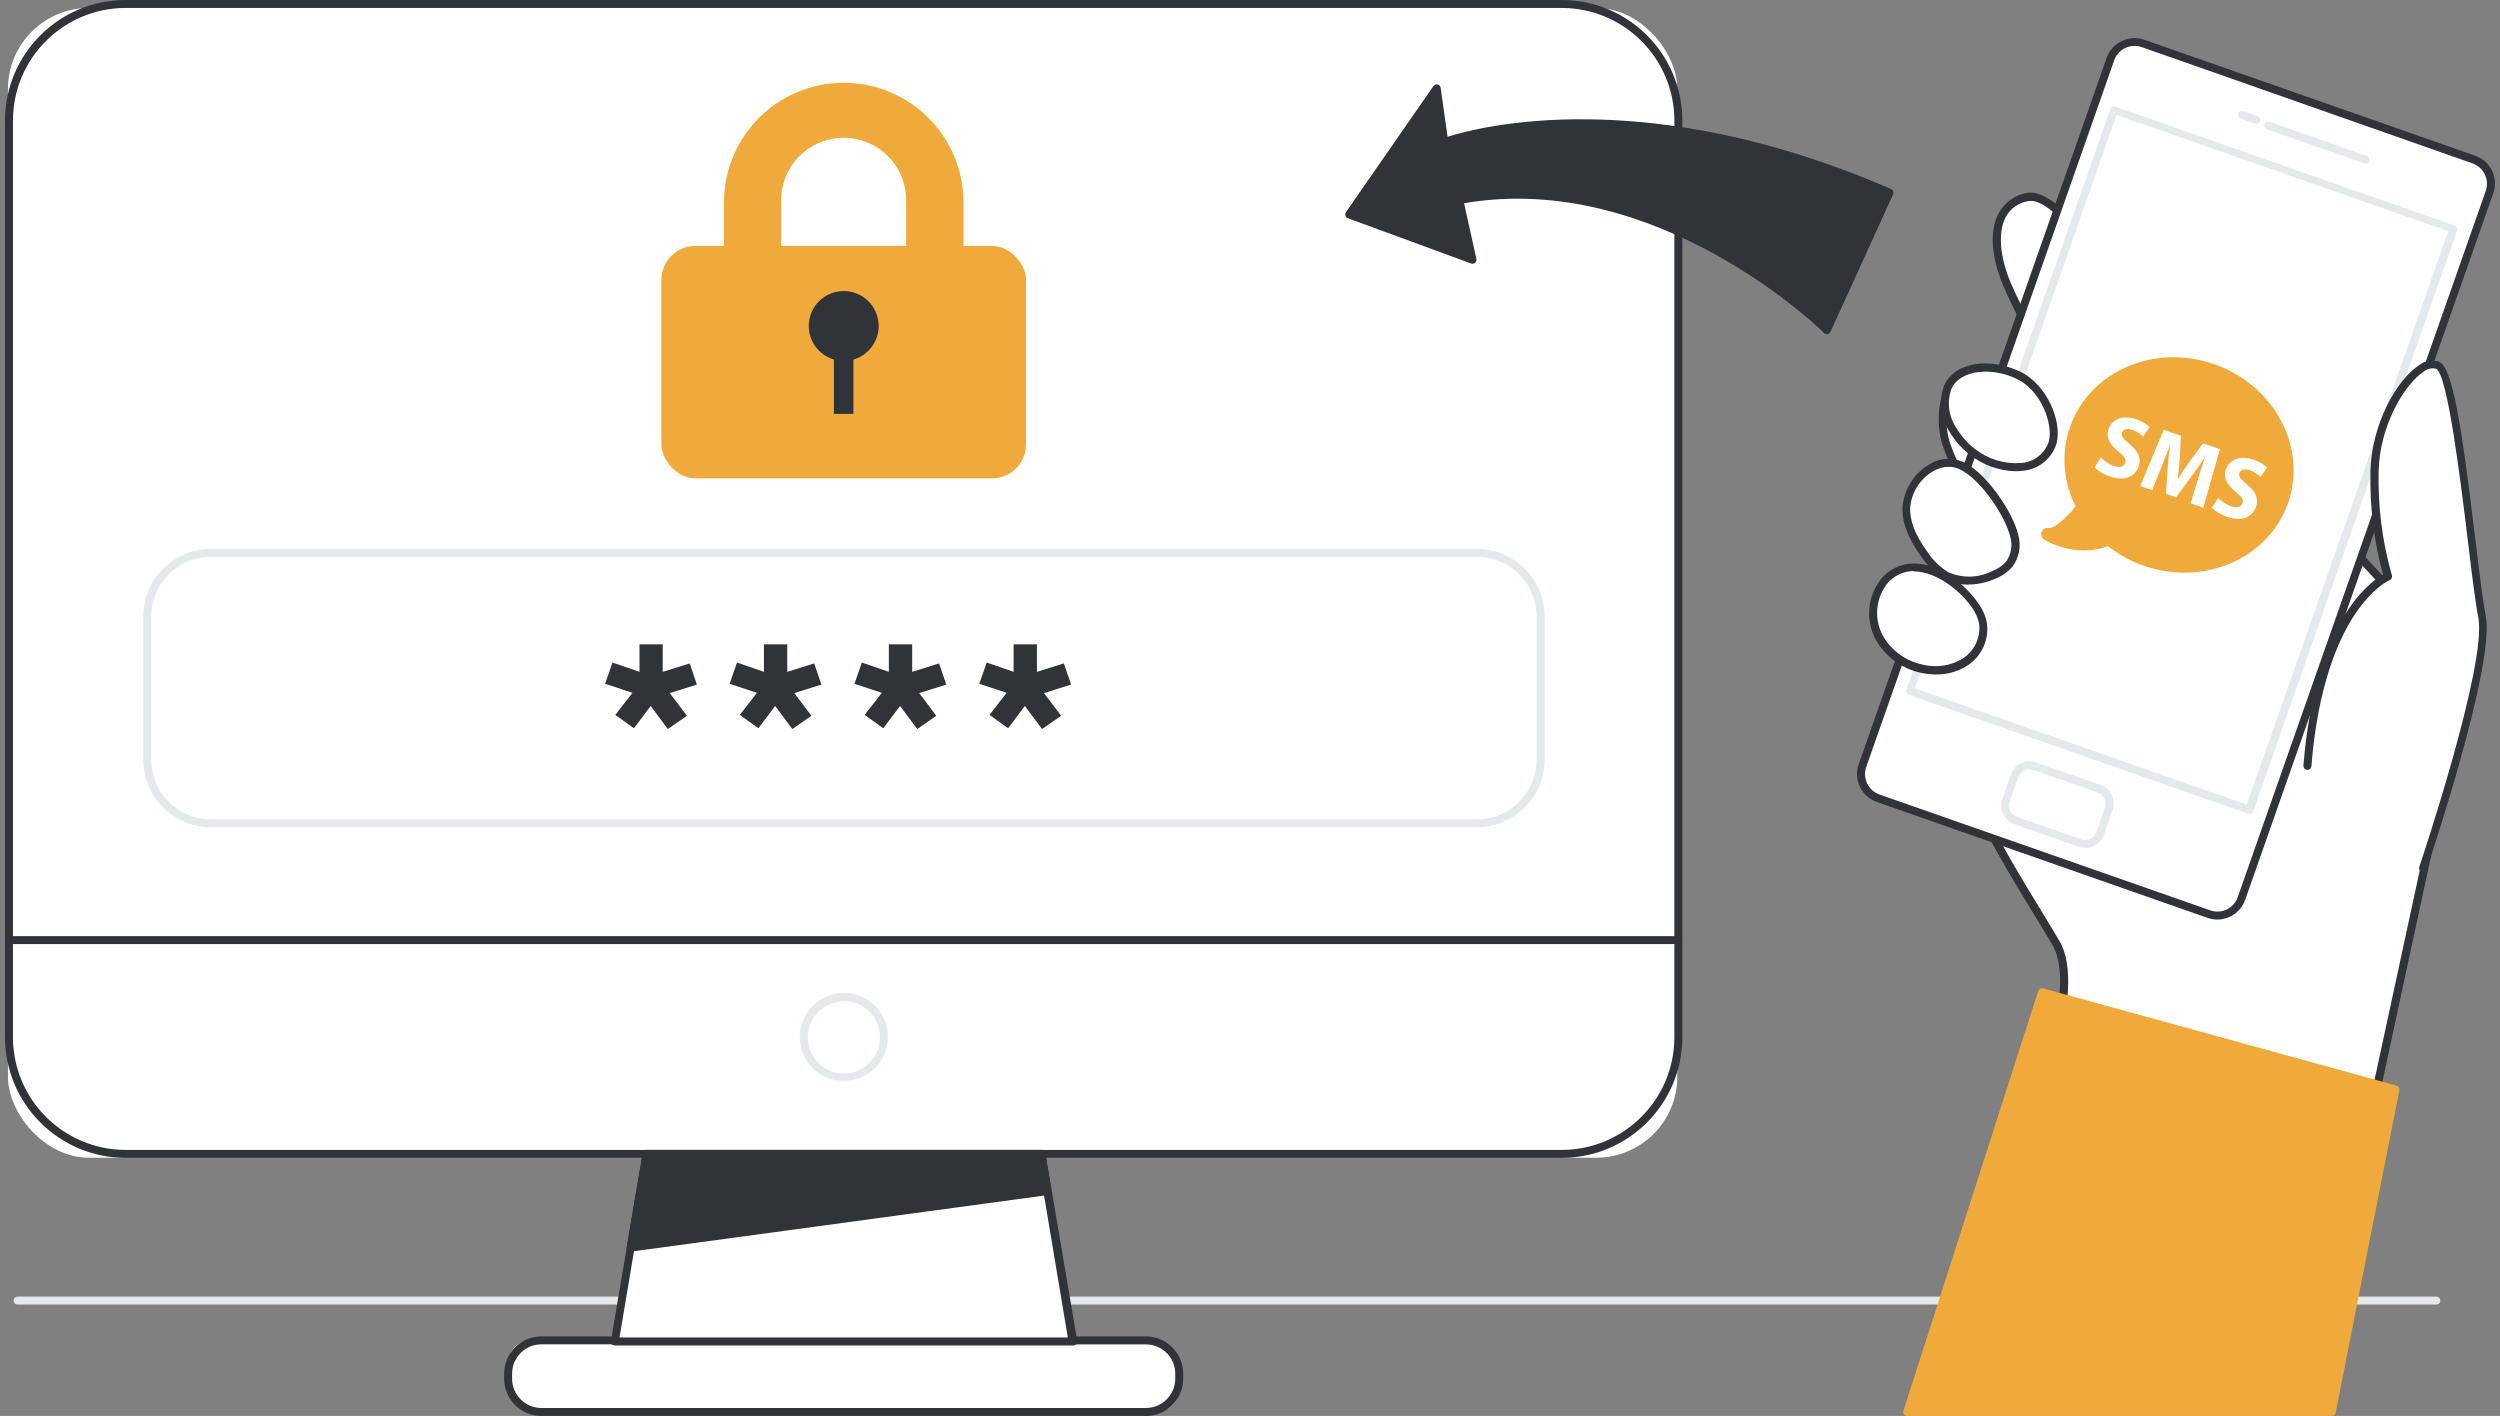 <?xml version="1.0" encoding="UTF-8"?>
<svg width="452px" height="256px" viewBox="0 0 452 256" version="1.1" xmlns="http://www.w3.org/2000/svg" xmlns:xlink="http://www.w3.org/1999/xlink">
    <rect x="0" y="0" width="452" height="256" fill="#808080" stroke="none"/>
    <title>authentication_flatline 3@1x</title>
    <g id="Page-1" stroke="none" stroke-width="1" fill="none" fill-rule="evenodd">
        <g id="ШФ_Вход-в-лк" transform="translate(-454, -360)" fill-rule="nonzero">
            <g id="authentication_flatline" transform="translate(454, 360)">
                <path d="M440.484,235.865 L3.181,235.865 C2.784,235.865 2.462,235.543 2.462,235.146 C2.462,234.749 2.784,234.427 3.181,234.427 L440.484,234.427 C440.882,234.427 441.204,234.749 441.204,235.146 C441.204,235.543 440.882,235.865 440.484,235.865 Z" id="Path" fill="#E4E9EC"></path>
                <rect id="Rectangle" fill="#FFFFFF" x="1.439" y="1.438" width="301.818" height="207.878" rx="14.65"></rect>
                <path d="M282.356,209.345 L22.715,209.345 C10.677,209.329 0.923,199.583 0.907,187.556 L0.907,21.803 C0.907,9.767 10.668,0.008 22.715,0 L282.356,0 C294.403,0.008 304.164,9.767 304.164,21.803 L304.164,187.556 C304.148,199.583 294.394,209.329 282.356,209.345 L282.356,209.345 Z M22.715,1.438 C11.463,1.446 2.346,10.562 2.346,21.803 L2.346,187.556 C2.362,198.789 11.472,207.891 22.715,207.907 L282.356,207.907 C293.599,207.891 302.709,198.789 302.725,187.556 L302.725,21.803 C302.725,10.562 293.608,1.446 282.356,1.438 L22.715,1.438 Z" id="Shape" fill="#303337"></path>
                <path d="M303.417,170.686 L2.561,170.686 C2.164,170.686 1.843,170.364 1.843,169.967 C1.843,169.57 2.164,169.248 2.561,169.248 L303.417,169.248 C303.814,169.248 304.136,169.57 304.136,169.967 C304.136,170.364 303.814,170.686 303.417,170.686 Z" id="Path" fill="#303337"></path>
                <path d="M152.586,195.437 C149.364,195.443 146.456,193.508 145.22,190.534 C143.984,187.561 144.664,184.137 146.943,181.86 C149.221,179.584 152.649,178.904 155.625,180.139 C158.6,181.374 160.538,184.279 160.532,187.498 C160.524,191.88 156.971,195.429 152.586,195.437 Z M152.586,181.055 C149.947,181.049 147.565,182.633 146.551,185.067 C145.537,187.501 146.092,190.306 147.956,192.172 C149.819,194.038 152.625,194.598 155.064,193.591 C157.502,192.583 159.092,190.207 159.092,187.57 C159.112,185.833 158.435,184.159 157.213,182.922 C155.991,181.685 154.325,180.987 152.586,180.983 L152.586,181.055 Z" id="Shape" fill="#E4E9EC"></path>
                <rect id="Rectangle" fill="#FFFFFF" x="91.868" y="242.323" width="121.335" height="12.929" rx="4.18"></rect>
                <path d="M207.186,256 L97.885,256 C94.17,256 91.156,252.995 91.149,249.284 L91.149,248.363 C91.149,244.644 94.162,241.626 97.885,241.618 L207.186,241.618 C210.903,241.626 213.915,244.635 213.923,248.349 L213.923,249.269 C213.923,251.054 213.213,252.766 211.95,254.029 C210.686,255.291 208.973,256 207.186,256 L207.186,256 Z M97.885,243.056 C94.96,243.056 92.588,245.426 92.588,248.349 L92.588,249.269 C92.588,252.192 94.96,254.562 97.885,254.562 L207.186,254.562 C210.106,254.562 212.475,252.201 212.483,249.284 L212.483,248.363 C212.483,245.44 210.111,243.071 207.186,243.071 L97.885,243.056 Z" id="Shape" fill="#303337"></path>
                <polygon id="Path" fill="#FFFFFF" points="193.914 242.538 111.157 242.538 116.843 208.626 188.228 208.626"></polygon>
                <path d="M193.914,243.258 L111.157,243.258 C110.944,243.264 110.74,243.168 110.61,242.999 C110.475,242.84 110.417,242.629 110.452,242.423 L116.21,208.511 C116.266,208.164 116.564,207.909 116.915,207.907 L188.3,207.907 C188.651,207.909 188.949,208.164 189.005,208.511 L194.763,242.423 C194.792,242.629 194.735,242.837 194.605,242.999 C194.44,243.205 194.174,243.305 193.914,243.258 Z M112.007,241.819 L193.064,241.819 L187.623,209.345 L117.462,209.345 L112.007,241.819 Z" id="Shape" fill="#303337"></path>
                <polygon id="Path" fill="#303337" points="114.008 225.582 189.365 215.356 188.228 208.626 116.843 208.626"></polygon>
                <path d="M114.008,226.301 C113.813,226.301 113.627,226.223 113.489,226.085 C113.333,225.92 113.263,225.691 113.302,225.467 L116.181,208.511 C116.237,208.164 116.536,207.909 116.887,207.907 L188.271,207.907 C188.622,207.909 188.92,208.164 188.976,208.511 L190.114,215.241 C190.143,215.433 190.097,215.629 189.984,215.788 C189.866,215.943 189.688,216.042 189.495,216.061 L114.137,226.287 L114.008,226.301 Z M117.448,209.345 L114.871,224.748 L188.53,214.68 L187.623,209.273 L117.448,209.345 Z" id="Shape" fill="#303337"></path>
                <rect id="Rectangle" fill="#F0AA3B" x="119.578" y="44.469" width="65.929" height="42.01" rx="6.13"></rect>
                <path d="M169.011,54.839 L136.061,54.839 C134.69,54.839 133.376,54.295 132.406,53.326 C131.437,52.358 130.893,51.045 130.893,49.676 L130.893,36.602 C130.893,24.656 140.586,14.972 152.543,14.972 C164.5,14.972 174.193,24.656 174.193,36.602 L174.193,49.676 C174.185,52.529 171.867,54.839 169.011,54.839 L169.011,54.839 Z M141.243,44.498 L163.828,44.498 L163.828,36.602 C163.976,32.475 161.856,28.597 158.302,26.49 C154.747,24.383 150.324,24.383 146.77,26.49 C143.215,28.597 141.095,32.475 141.243,36.602 L141.243,44.498 Z" id="Shape" fill="#F0AA3B"></path>
                <ellipse id="Oval" fill="#303337" cx="152.543" cy="58.938" rx="6.319" ry="6.314"></ellipse>
                <rect id="Rectangle" fill="#303337" x="150.772" y="60.146" width="3.527" height="14.684"></rect>
                <path d="M267.025,99.236 L38.146,99.236 C31.389,99.236 25.911,104.709 25.911,111.461 L25.911,137.348 C25.911,144.1 31.389,149.573 38.146,149.573 L267.025,149.573 C273.783,149.573 279.261,144.1 279.261,137.348 L279.261,111.461 C279.261,104.709 273.783,99.236 267.025,99.236 Z M38.146,100.674 L267.025,100.674 C272.988,100.674 277.822,105.503 277.822,111.461 L277.822,137.348 C277.822,143.306 272.988,148.135 267.025,148.135 L38.146,148.135 C32.184,148.135 27.35,143.306 27.35,137.348 L27.35,111.461 C27.35,105.503 32.184,100.674 38.146,100.674 Z" id="Rectangle" fill="#E4E9EC"></path>
                <g id="Group-2" transform="translate(109.401, 116.494)" fill="#303337">
                    <polygon id="Path" points="11.689 8.816 14.798 12.915 11.343 15.317 8.248 11.146 5.211 15.173 1.843 12.757 4.952 8.773 -8.48940168e-13 7.133 1.339 3.293 6.219 4.976 6.219 -2.04380832e-14 10.422 -2.04380832e-14 10.422 4.976 15.302 3.452 16.597 7.277"></polygon>
                    <polygon id="Path" points="34.202 8.816 37.312 12.915 33.857 15.317 30.748 11.146 27.725 15.173 24.356 12.757 27.451 8.773 22.514 7.133 23.852 3.293 28.718 4.976 28.718 -2.04380832e-14 32.936 -2.04380832e-14 32.936 4.976 37.801 3.452 39.111 7.277"></polygon>
                    <polygon id="Path" points="56.788 8.816 59.883 12.915 56.442 15.317 53.333 11.146 50.296 15.173 46.927 12.757 50.037 8.773 45.085 7.133 46.424 3.293 51.303 4.976 51.303 -2.04380832e-14 55.521 -2.04380832e-14 55.521 4.976 60.387 3.452 61.682 7.277"></polygon>
                    <polygon id="Path" points="79.345 8.816 82.454 12.915 78.999 15.317 75.89 11.146 72.867 15.173 69.499 12.757 72.594 8.773 67.656 7.133 68.995 3.293 73.86 4.976 73.86 -2.04380832e-14 78.078 -2.04380832e-14 78.078 4.976 82.943 3.452 84.253 7.277"></polygon>
                </g>
                <path d="M423.21,226.934 L438.757,154.909 L443.939,119.098 C443.939,119.098 406.037,79.101 395.255,66.157 C384.474,53.213 372.468,34.517 366.624,35.682 C360.779,36.847 359.426,43.376 362.939,51.631 C364.378,55.026 366.609,58.822 367.559,62.303 C368.337,65.179 367.775,73.061 364.983,74.959 C361.629,77.231 358.923,65.582 354.705,67.48 C352.488,68.487 350.127,73.996 351.826,80.065 C352.848,82.981 354.155,85.789 355.727,88.449 C358.951,94.044 358.851,97.481 360.823,103.565 C362.795,109.649 362.579,101.451 360.276,107.045 C357.497,113.834 353.625,121.744 353.208,129.194 C352.546,141.102 366.163,160.92 371.806,170.542 C377.449,180.164 365.228,206.655 365.228,206.655 L423.21,226.934 Z" id="Path" fill="#FFFFFF"></path>
                <path d="M423.21,227.653 C423.134,227.668 423.056,227.668 422.98,227.653 L364.882,207.302 C364.692,207.233 364.541,207.087 364.465,206.9 C364.379,206.718 364.379,206.507 364.465,206.324 C364.594,206.066 376.412,180.063 371.086,170.873 C370.165,169.291 369.028,167.436 367.79,165.393 C361.427,155.009 351.826,139.304 352.402,129.136 C352.747,122.707 355.626,115.933 358.16,109.965 C358.62,108.872 359.081,107.793 359.513,106.743 C359.748,106.109 360.067,105.509 360.463,104.96 C360.319,104.615 360.189,104.212 360.031,103.752 C359.369,101.681 358.937,99.941 358.591,98.272 C357.924,94.943 356.733,91.739 355.065,88.78 C353.469,86.036 352.139,83.147 351.092,80.151 C349.336,73.665 351.883,67.869 354.417,66.733 C356.95,65.596 359.153,68.458 360.923,71.047 C361.549,72.084 362.288,73.049 363.126,73.924 C363.903,74.643 364.292,74.47 364.565,74.269 C366.969,72.644 367.588,65.136 366.84,62.418 C366.09,60.03 365.127,57.715 363.961,55.5 C363.371,54.278 362.766,53.027 362.262,51.833 C359.988,46.454 359.657,41.765 361.355,38.558 C362.402,36.612 364.286,35.254 366.465,34.876 C371.273,33.942 378.831,43.764 387.568,55.155 C390.289,58.693 393.096,62.346 395.802,65.611 C406.44,78.555 444.112,118.177 444.486,118.58 C444.642,118.74 444.716,118.962 444.687,119.184 L439.491,154.995 L423.944,227.063 C423.9,227.267 423.769,227.441 423.584,227.538 C423.477,227.619 423.345,227.66 423.21,227.653 Z M366.106,206.166 L422.678,225.985 L438.051,154.765 L443.219,119.371 C439.966,115.948 404.929,78.957 394.708,66.589 C391.988,63.295 389.166,59.628 386.446,56.09 C378.701,46.022 370.683,35.596 366.768,36.358 C365.013,36.609 363.48,37.676 362.636,39.234 C361.197,41.996 361.528,46.425 363.601,51.272 C364.09,52.422 364.666,53.616 365.271,54.867 C366.479,57.17 367.477,59.576 368.25,62.058 C369.042,64.935 368.567,73.334 365.371,75.491 C364.332,76.198 362.925,75.992 362.133,75.017 C361.208,74.076 360.391,73.034 359.7,71.91 C357.886,69.249 356.49,67.394 354.978,68.084 C353.193,68.89 350.861,73.967 352.459,79.82 C353.459,82.678 354.742,85.429 356.288,88.032 C358.018,91.11 359.257,94.439 359.959,97.898 C360.362,99.552 360.779,101.264 361.398,103.277 C361.528,103.666 361.643,103.982 361.73,104.227 L361.845,104.227 C362.446,104.442 362.832,105.028 362.795,105.665 C362.831,106.128 362.505,106.54 362.046,106.614 C361.786,106.668 361.515,106.599 361.312,106.427 C361.157,106.714 361.022,107.012 360.909,107.319 C360.463,108.369 360.002,109.447 359.542,110.555 C357.051,116.422 354.23,123.067 353.884,129.251 C353.352,138.988 362.809,154.449 369.071,164.689 C370.323,166.745 371.461,168.6 372.382,170.197 C377.607,179.142 368.092,201.751 366.149,206.166 L366.106,206.166 Z" id="Shape" fill="#303337"></path>
                <path d="M360.33,14.279 L426.505,14.26 C428.283,14.258 429.725,15.699 429.726,17.477 C429.726,17.478 429.726,17.479 429.724,17.479 L429.685,155.679 C429.683,157.457 428.242,158.898 426.465,158.9 L360.289,158.918 C358.511,158.921 357.069,157.48 357.068,155.701 C357.068,155.701 357.068,155.7 357.07,155.699 L357.109,17.5 C357.111,15.722 358.552,14.281 360.33,14.279 Z" id="Rectangle" fill="#FFFFFF" transform="translate(393.397, 86.589) rotate(-160.68) translate(-393.397, -86.589) "></path>
                <path d="M393.7,64.719 C382.191,64.719 372.828,73.377 372.828,84.019 C372.828,88.966 374.825,93.622 378.467,97.212 C377.052,100.936 375.74,102.4 375.176,102.464 C374.622,102.526 374.194,102.98 374.16,103.543 C374.128,104.104 374.502,104.606 375.047,104.732 C375.091,104.742 376.171,104.989 377.756,104.989 C380.088,104.989 383.408,104.469 386.331,102.081 C388.691,102.904 391.167,103.321 393.701,103.321 C405.21,103.321 414.573,94.664 414.573,84.021 C414.573,73.377 405.208,64.719 393.7,64.719 Z M382.482,90.066 C381.235,90.066 380.003,89.74 379.388,89.395 L379.89,87.341 C380.555,87.683 381.575,88.027 382.627,88.027 C383.76,88.027 384.36,87.553 384.36,86.835 C384.36,86.15 383.842,85.758 382.53,85.285 C380.716,84.649 379.533,83.638 379.533,82.038 C379.533,80.163 381.088,78.726 383.663,78.726 C384.894,78.726 385.801,78.987 386.449,79.28 L385.899,81.287 C385.462,81.075 384.684,80.765 383.615,80.765 C382.546,80.765 382.028,81.255 382.028,81.825 C382.028,82.527 382.643,82.837 384.052,83.375 C385.979,84.093 386.886,85.105 386.886,86.655 C386.886,88.5 385.478,90.066 382.482,90.066 Z M397.947,89.902 L397.783,85.693 C397.736,84.372 397.687,82.771 397.687,81.174 L397.638,81.174 C397.298,82.578 396.845,84.144 396.423,85.433 L395.095,89.725 L393.168,89.725 L392.002,85.466 C391.645,84.177 391.273,82.611 391.014,81.175 L390.982,81.175 C390.916,82.661 390.868,84.356 390.787,85.728 L390.593,89.905 L388.309,89.905 L389.005,78.908 L392.293,78.908 L393.363,82.579 C393.702,83.851 394.043,85.222 394.286,86.513 L394.334,86.513 C394.641,85.241 395.014,83.788 395.37,82.564 L396.536,78.909 L399.759,78.909 L400.357,89.906 L397.947,89.902 L397.947,89.902 Z M406.497,83.376 C408.424,84.094 409.331,85.106 409.331,86.655 C409.331,88.5 407.923,90.065 404.924,90.065 C403.677,90.065 402.447,89.74 401.83,89.397 L402.333,87.341 C402.997,87.683 404.017,88.027 405.069,88.027 C406.204,88.027 406.803,87.553 406.803,86.835 C406.803,86.15 406.285,85.758 404.973,85.285 C403.159,84.649 401.976,83.638 401.976,82.038 C401.976,80.163 403.53,78.726 406.105,78.726 C407.336,78.726 408.243,78.987 408.893,79.28 L408.343,81.287 C407.906,81.075 407.128,80.765 406.06,80.765 C404.989,80.765 404.471,81.255 404.471,81.825 C404.472,82.528 405.088,82.838 406.497,83.376 Z" id="Shape" fill="#F0AA3B" transform="translate(393.701, 84.854) rotate(19) translate(-393.701, -84.854) "></path>
                <path d="M400.898,166.256 C400.295,166.256 399.697,166.153 399.128,165.954 L339.331,145 L339.331,145 C336.547,144.016 335.08,140.97 336.049,138.182 L380.889,10.441 C381.886,7.671 384.931,6.22 387.712,7.191 L447.509,28.146 C448.85,28.608 449.95,29.588 450.564,30.866 C451.177,32.144 451.254,33.614 450.776,34.948 L405.936,162.675 C405.467,164.014 404.482,165.112 403.201,165.724 C402.482,166.067 401.696,166.249 400.898,166.256 L400.898,166.256 Z M339.806,143.648 L399.603,164.588 C400.58,164.937 401.656,164.881 402.591,164.432 C403.527,163.984 404.244,163.18 404.583,162.2 L449.423,34.517 C450.133,32.484 449.065,30.26 447.034,29.541 L387.223,8.514 C385.184,7.806 382.956,8.88 382.242,10.916 L337.417,138.671 C336.707,140.705 337.775,142.929 339.806,143.648 L339.806,143.648 Z" id="Shape" fill="#303337"></path>
                <path d="M406.699,147.114 C406.618,147.129 406.536,147.129 406.455,147.114 L345.118,125.627 C344.744,125.492 344.551,125.08 344.686,124.707 L381.551,19.718 C381.608,19.535 381.739,19.384 381.911,19.301 C382.093,19.236 382.291,19.236 382.473,19.301 L443.795,40.787 C444.169,40.923 444.366,41.331 444.241,41.708 L407.376,146.697 C407.315,146.877 407.186,147.027 407.016,147.114 C406.911,147.134 406.804,147.134 406.699,147.114 L406.699,147.114 Z M346.241,124.462 L406.21,145.474 L442.643,41.794 L382.674,20.782 L346.241,124.462 Z" id="Shape" fill="#E4E9EC"></path>
                <path d="M376.988,153.298 C376.592,153.3 376.198,153.237 375.822,153.111 L364.191,149.012 C362.339,148.36 361.361,146.336 362.003,144.482 L363.572,140.023 C364.224,138.165 366.261,137.186 368.121,137.837 L379.781,141.922 C381.641,142.573 382.62,144.608 381.969,146.467 L380.4,150.925 C379.896,152.37 378.519,153.327 376.988,153.298 L376.988,153.298 Z M366.912,139.074 C366.003,139.079 365.195,139.655 364.896,140.512 L363.342,144.971 C363.153,145.501 363.184,146.084 363.427,146.592 C363.67,147.099 364.106,147.489 364.637,147.675 L364.637,147.675 L376.312,151.759 C377.416,152.143 378.624,151.565 379.018,150.465 L380.587,146.006 C380.971,144.895 380.386,143.682 379.277,143.288 L367.617,139.204 C367.385,139.124 367.142,139.08 366.897,139.074 L366.912,139.074 Z" id="Shape" fill="#E4E9EC"></path>
                <path d="M427.529,29.483 C427.453,29.497 427.375,29.497 427.298,29.483 L409.823,23.371 C409.449,23.236 409.256,22.824 409.391,22.45 C409.521,22.079 409.925,21.88 410.298,22.004 L427.773,28.131 C428.171,28.199 428.438,28.575 428.371,28.973 C428.303,29.37 427.926,29.637 427.529,29.569 L427.529,29.483 Z" id="Path" fill="#E4E9EC"></path>
                <path d="M407.736,22.292 L407.491,22.292 L405.159,21.472 C404.895,21.405 404.693,21.195 404.634,20.929 C404.576,20.664 404.673,20.388 404.885,20.217 C405.096,20.046 405.386,20.009 405.634,20.12 L407.98,20.94 C408.238,20.984 408.452,21.161 408.543,21.406 C408.633,21.65 408.587,21.924 408.42,22.125 C408.254,22.325 407.993,22.422 407.736,22.378 L407.736,22.292 Z" id="Path" fill="#E4E9EC"></path>
                <path d="M371.129,79.964 C370.371,82.46 368.149,84.228 365.544,84.408 C362.38,84.675 359.232,83.746 356.72,81.805 C355.271,80.718 354.053,79.354 353.136,77.792 C351.547,75.45 351.208,72.478 352.229,69.839 C354.071,66.143 359.959,65.524 364.925,67.883 C369.575,70.127 372.036,76.484 371.129,79.964 Z" id="Path" fill="#FFFFFF"></path>
                <path d="M364.364,85.199 C361.435,85.12 358.607,84.113 356.288,82.323 C354.765,81.176 353.479,79.745 352.502,78.109 C350.78,75.563 350.439,72.327 351.596,69.48 C353.553,65.539 359.671,64.518 365.242,67.193 C370.136,69.551 372.842,76.182 371.835,80.137 L371.835,80.137 C371.005,82.926 368.536,84.913 365.631,85.127 C365.21,85.173 364.787,85.197 364.364,85.199 L364.364,85.199 Z M358.966,67.193 C356.202,67.193 353.841,68.228 352.877,70.156 C351.944,72.577 352.272,75.303 353.755,77.433 C354.624,78.911 355.779,80.201 357.152,81.23 C359.512,83.065 362.477,83.948 365.458,83.703 C367.768,83.543 369.745,81.985 370.438,79.777 L370.438,79.777 C371.216,76.757 369.129,70.702 364.681,68.53 C362.9,67.662 360.947,67.205 358.966,67.193 Z" id="Shape" fill="#303337"></path>
                <path d="M364.191,96.892 C364.684,98.649 364.344,100.536 363.27,102.012 C362.543,102.828 361.636,103.463 360.621,103.867 C357.921,105.231 354.75,105.31 351.984,104.083 C350.399,103.127 349.046,101.83 348.026,100.286 C346.154,97.726 344.528,94.734 344.729,91.556 C345.003,86.982 350.17,81.934 354.806,84.264 C358.663,86.177 363.227,92.822 364.191,96.892 Z" id="Path" fill="#FFFFFF"></path>
                <path d="M355.77,105.693 C354.329,105.709 352.906,105.374 351.624,104.716 C349.934,103.718 348.495,102.345 347.421,100.703 C344.902,97.266 343.808,94.346 343.981,91.513 C344.317,88.381 346.102,85.587 348.803,83.962 C350.712,82.76 353.108,82.629 355.137,83.617 C359.182,85.631 363.889,92.505 364.911,96.719 L364.911,96.719 C365.461,98.698 365.068,100.82 363.846,102.472 C363.056,103.372 362.072,104.081 360.967,104.543 C359.335,105.289 357.564,105.681 355.77,105.693 Z M352.358,84.394 C351.342,84.402 350.347,84.686 349.479,85.213 C347.176,86.572 345.654,88.941 345.377,91.599 C345.219,94.087 346.226,96.705 348.529,99.854 C349.491,101.309 350.758,102.536 352.243,103.45 C354.823,104.597 357.785,104.507 360.29,103.205 C361.212,102.854 362.036,102.287 362.694,101.551 C363.626,100.253 363.907,98.598 363.457,97.064 L363.457,97.064 C362.536,93.21 358.102,86.724 354.46,84.911 C353.809,84.579 353.09,84.402 352.358,84.394 Z" id="Shape" fill="#303337"></path>
                <path d="M357.08,109.433 C357.793,110.424 358.284,111.557 358.519,112.755 C358.876,115.535 357.584,118.268 355.209,119.759 C352.84,121.183 349.998,121.597 347.32,120.91 C344.122,120.208 341.373,118.179 339.763,115.329 C338.202,112.429 338.284,108.921 339.979,106.096 C344.628,98.92 353.438,104.169 357.08,109.433 Z" id="Path" fill="#FFFFFF"></path>
                <path d="M349.983,121.945 C349.038,121.941 348.097,121.83 347.176,121.614 C343.774,120.86 340.853,118.695 339.144,115.66 C337.446,112.536 337.539,108.745 339.389,105.708 C340.728,103.394 343.177,101.944 345.852,101.882 C350.286,101.753 355.18,105.42 357.67,109.073 L357.67,109.073 C358.458,110.144 358.994,111.377 359.239,112.683 C359.648,115.741 358.229,118.755 355.612,120.392 C353.927,121.446 351.971,121.985 349.983,121.945 Z M345.996,103.249 L345.881,103.249 C343.682,103.291 341.671,104.495 340.598,106.413 C339.046,109.016 338.975,112.243 340.411,114.912 C341.921,117.58 344.496,119.479 347.493,120.133 C349.981,120.791 352.631,120.412 354.834,119.083 C356.95,117.736 358.112,115.303 357.829,112.813 C357.607,111.716 357.15,110.681 356.49,109.778 L356.49,109.778 C354.23,106.585 349.911,103.306 345.996,103.306 L345.996,103.249 Z" id="Shape" fill="#303337"></path>
                <path d="M438.08,156.937 C438.08,156.937 450.503,120.191 448.776,111.446 C447.048,102.702 444.284,67.452 440.729,65.97 C437.173,64.489 429.602,74.211 429.357,85.142 C429.205,91.588 430.044,98.02 431.847,104.212 C431.847,104.212 419.669,109.059 417.265,138.441" id="Path" fill="#FFFFFF"></path>
                <path d="M438.08,157.656 L437.85,157.656 C437.476,157.52 437.278,157.112 437.404,156.735 C437.533,156.376 449.74,120.076 448.07,111.604 C447.538,108.886 446.904,103.723 446.184,97.726 C444.903,87.184 442.528,67.524 440.426,66.661 C439.627,66.482 438.79,66.69 438.166,67.222 C434.884,69.35 430.249,76.771 430.062,85.185 C429.9,91.545 430.706,97.892 432.452,104.011 C432.563,104.371 432.382,104.757 432.034,104.902 C431.919,104.902 420.216,110.051 417.898,138.528 C417.867,138.925 417.519,139.221 417.121,139.189 C416.724,139.157 416.427,138.81 416.459,138.413 C418.589,112.295 428.335,105.334 430.854,103.896 C429.194,97.806 428.428,91.508 428.579,85.199 C428.767,76.771 433.272,68.689 437.346,66.057 C438.345,65.218 439.709,64.961 440.945,65.381 C443.377,66.387 444.961,76.138 447.552,97.596 C448.272,103.565 448.905,108.714 449.423,111.374 C451.165,120.219 439.217,155.729 438.714,157.239 C438.599,157.487 438.353,157.648 438.08,157.656 Z" id="Path" fill="#303337"></path>
                <polygon id="Path" fill="#F0AA3B" points="421.512 255.252 433.071 196.962 369.172 179.387 344.83 255.252"></polygon>
                <path d="M421.512,256 L344.816,256 C344.59,255.998 344.377,255.892 344.24,255.712 C344.108,255.524 344.071,255.285 344.139,255.065 L368.51,179.171 C368.633,178.808 369.016,178.601 369.388,178.697 L433.287,196.271 C433.652,196.37 433.879,196.735 433.805,197.106 L422.289,255.396 C422.223,255.767 421.887,256.028 421.512,256 L421.512,256 Z M345.809,254.562 L420.921,254.562 L432.236,197.494 L369.647,180.236 L345.809,254.562 Z" id="Shape" fill="#F0AA3B"></path>
                <path d="M255.265,59.642 C255.265,59.642 285.494,29.44 321.64,36.2 L319.236,46.972 L341.562,38.831 L325.728,16.007 L324.36,25.729 C324.36,25.729 292.85,13.519 243.878,34.876 L255.265,59.642 Z" id="Path" fill="#303337" transform="translate(292.72, 37.825) scale(-1, 1) translate(-292.72, -37.825) "></path>
                <path d="M255.265,60.404 L255.135,60.404 C254.9,60.371 254.699,60.219 254.603,60.002 L243.274,35.135 C243.195,34.962 243.195,34.762 243.274,34.589 C243.333,34.406 243.47,34.258 243.648,34.186 C287.941,14.871 318.502,23.011 323.828,24.737 L325.08,15.863 C325.123,15.574 325.337,15.339 325.621,15.269 C325.906,15.2 326.204,15.31 326.376,15.547 L342.21,38.371 C342.338,38.556 342.37,38.791 342.296,39.004 C342.235,39.215 342.074,39.382 341.865,39.45 L319.567,47.648 C319.319,47.735 319.043,47.68 318.847,47.504 C318.648,47.334 318.56,47.068 318.617,46.813 L320.848,36.746 C285.883,30.72 256.071,59.829 255.841,60.131 C255.699,60.304 255.488,60.404 255.265,60.404 Z M244.829,35.25 L255.495,58.492 C260.389,53.976 288.848,29.426 321.712,35.48 C321.905,35.521 322.075,35.634 322.187,35.797 C322.291,35.959 322.327,36.155 322.288,36.343 L320.171,45.836 L340.324,38.414 L326.073,17.862 L324.951,25.773 C324.924,25.99 324.796,26.182 324.605,26.29 C324.409,26.384 324.182,26.384 323.986,26.29 C323.785,26.247 292.548,14.627 244.829,35.207 L244.829,35.25 Z" id="Shape" fill="#303337" transform="translate(292.775, 37.827) scale(-1, 1) translate(-292.775, -37.827) "></path>
            </g>
        </g>
    </g>
</svg>